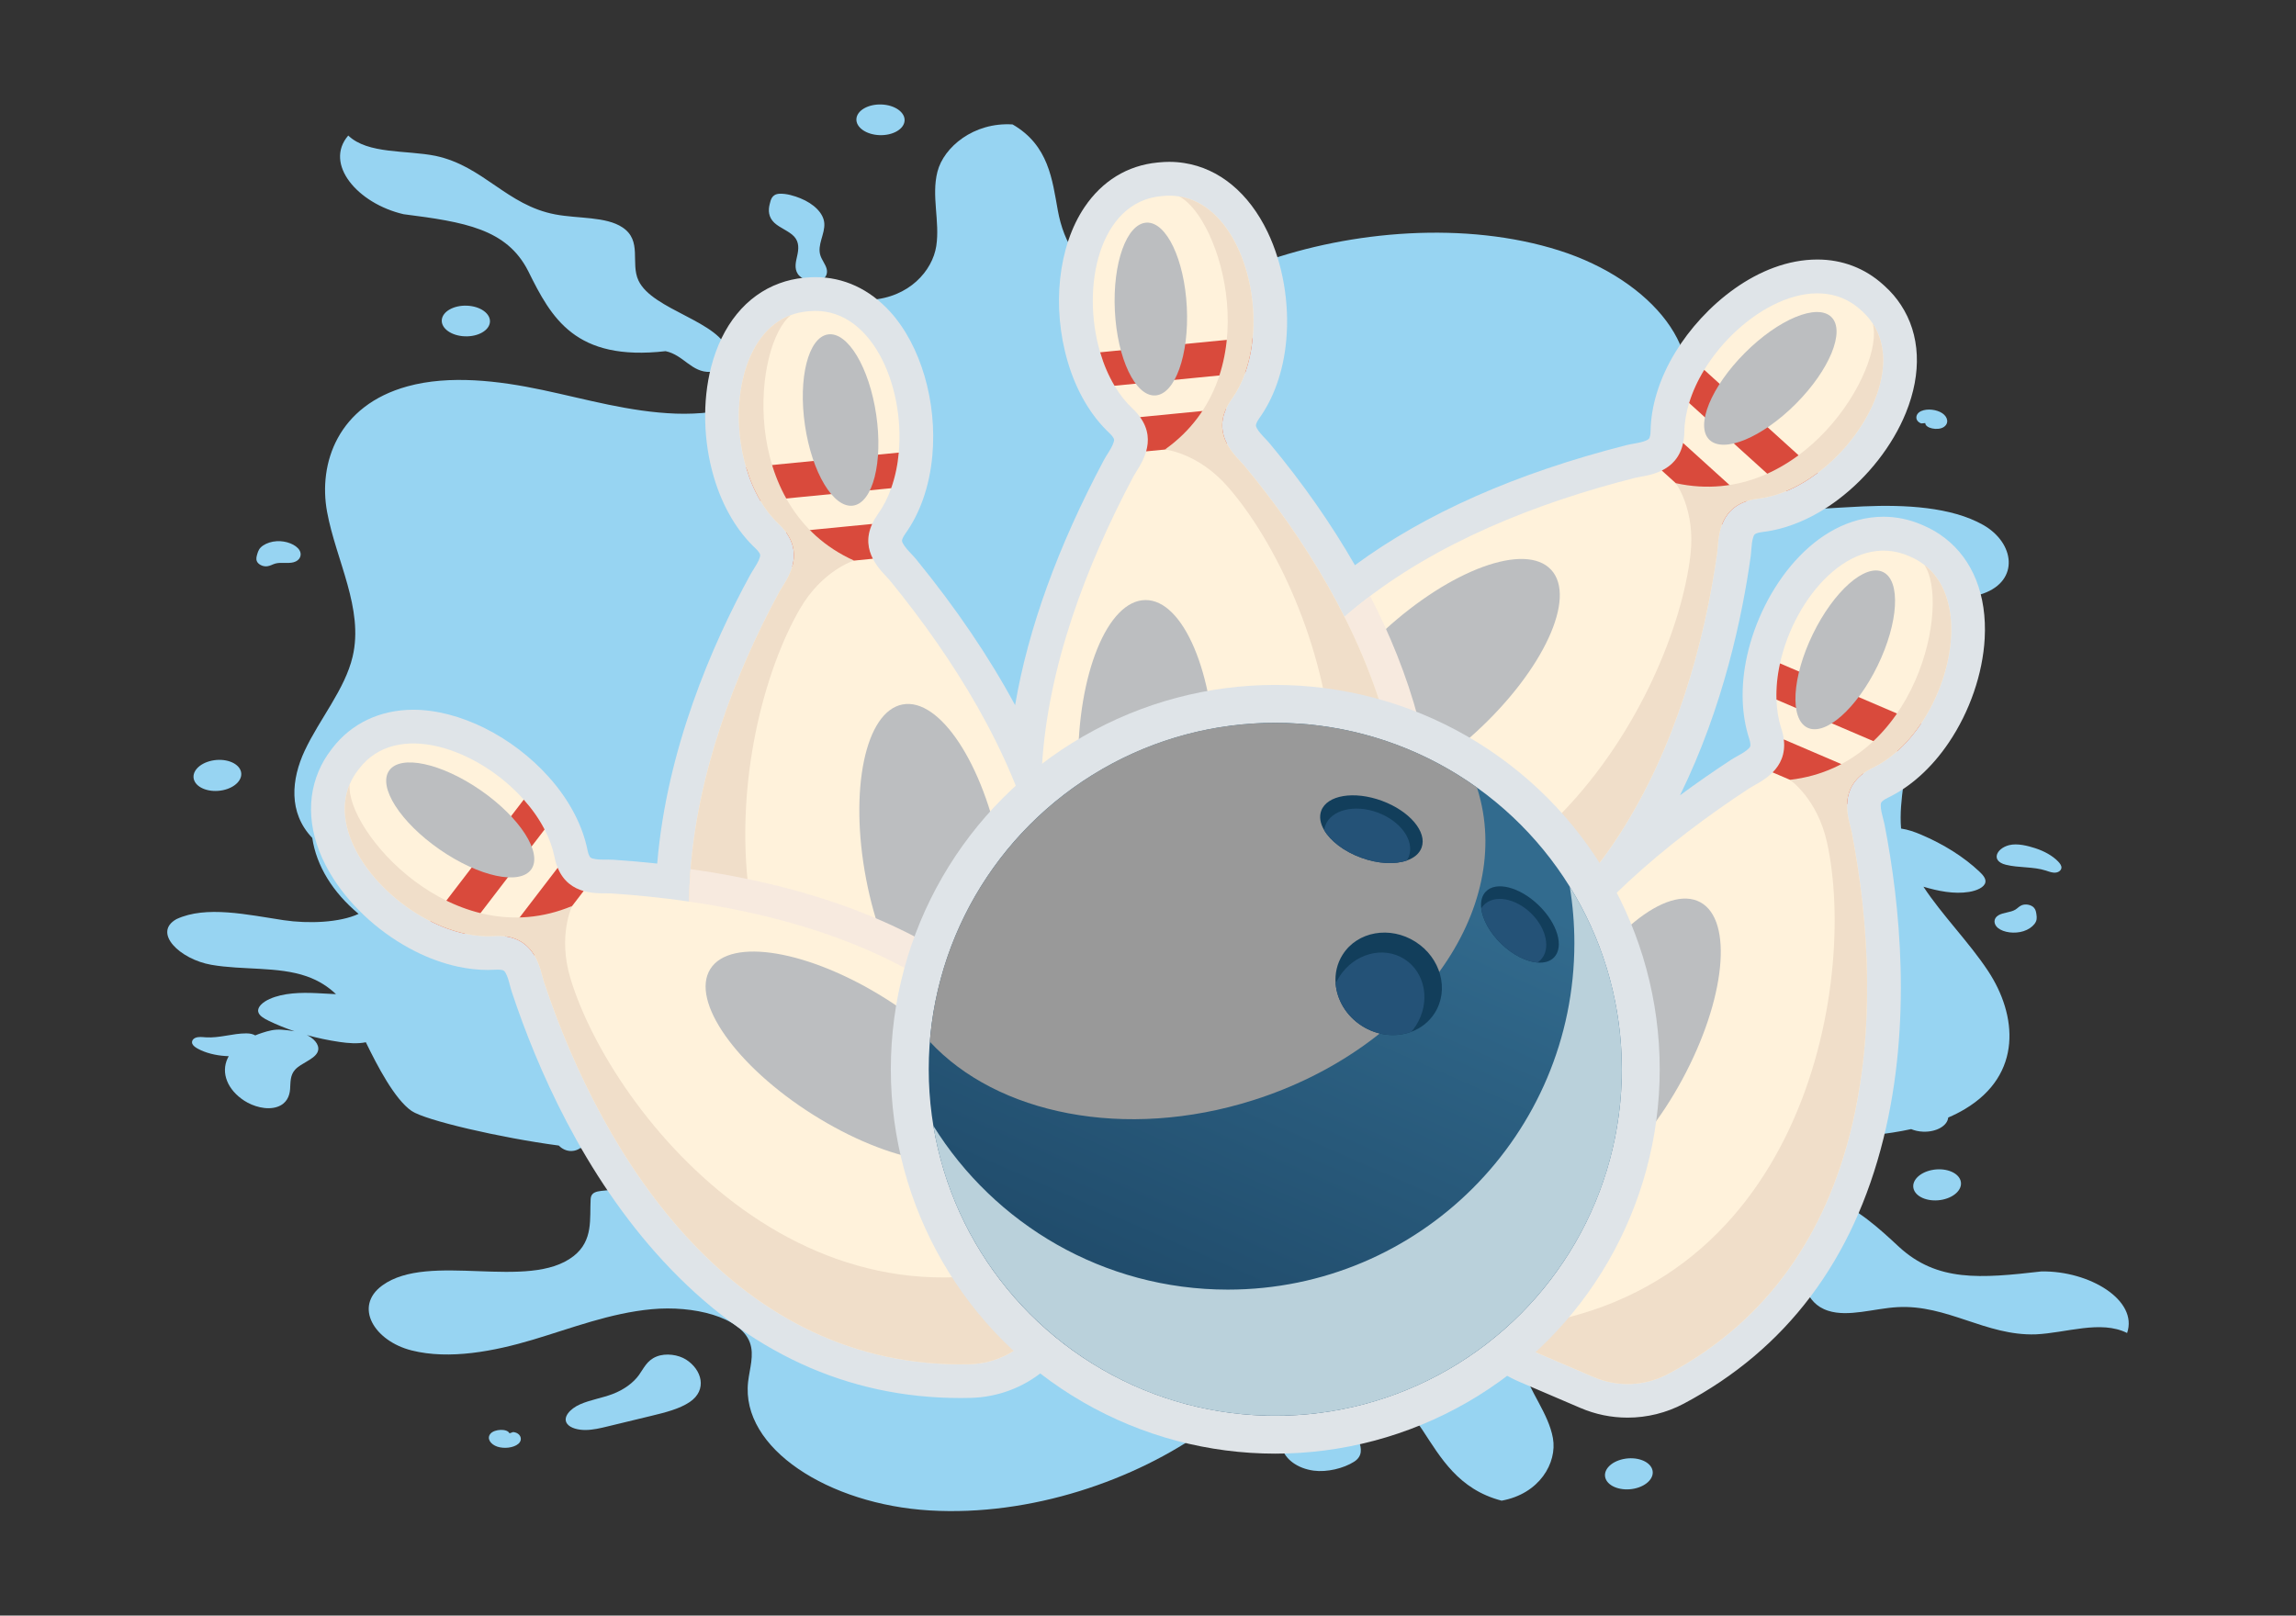 <svg xmlns="http://www.w3.org/2000/svg" enable-background="new 0 0 1364 960" viewBox="0 0 1364 960"><rect x="0" y="0" width="1364" height="960" fill="#333333" stroke="none"/><path fill="#97d4f2" d="M239.73 127.28c36.26 4.63 61.33 8.71 74.06 33.79 13.79 27.9 27.88 53.73 81.63 47.6 10.74 2.24 15.45 12.85 26.65 12.32 8.01-.38 11.87-6.7 10.64-11.77-4.42-18.24-45.17-24.83-53.42-42.56-4.88-10.5 2.43-23.59-9.49-31.54-9.81-6.54-26.34-5.14-39.91-7.71-28.91-5.46-42.5-28.63-71.08-34.78-17.51-3.54-40.29-.92-51.92-12.09C192.35 97.39 212.41 120.94 239.73 127.28zM471.83 140.6c3.09 3.41 2.62 7.6 1.75 11.46-.8 3.56-1.8 7.31.34 10.67 2.14 3.35 8.89 5.83 13.61 3.9 3.49-1.43 4.28-4.52 3.49-7.14-.79-2.62-2.78-5.05-3.63-7.66-2.07-6.35 2.8-12.76 2.3-19.22-.46-6-6.27-11.56-14.17-14.77-3.44-1.4-8.28-2.92-12.45-2.71-4.65.23-5.19 3.77-5.8 6.11-.98 3.77-.76 7.83 2.73 11.13C463.27 135.45 468.9 137.37 471.83 140.6zM1041.63 274.01c3.77-.49 6.61-2.09 9.21-3.95-.05.22-.09.45-.11.68-.3 3.83 4 6.92 9.09 8.2 5.2 1.31 11.25.67 16.76-.27 4.24-.73 7.09-2.44 10.15-4.49 7.01-4.68 11.79-10.69 12.86-16.97 5.62-1.56 10.3-4.88 9.22-8.65-.8-2.8-4.63-4.96-8.82-5.96-1.91-.45-3.89-.7-5.9-.85-3.49-3.59-8.41-6.54-14.34-8.38-6.28-1.94-14.99-2.37-20.11 1.19-2.67 1.86-3.64 4.28-3.7 6.76-7.45 0-15.02.27-21.57 2.39-13.26 4.29-15.05 16.61-8.63 24.48C1028.78 271.89 1035.26 274.84 1041.63 274.01zM1141.37 251.61l2.39-.21c-.02 3.08 7.31 4.58 10.78 2.47 3.47-2.11 2.7-6.06-.65-8.31-3.18-2.14-8.76-2.96-12.52-1.31C1137.63 245.89 1137.36 250.14 1141.37 251.61zM669.52 138.06c2.15 1.27 5.36 1.37 8.27 1.4 8.38.08 16.77.15 25.15.23 1.72.02 3.51.02 5.03-.46 2.73-.87 3.76-3.01 4.07-4.96 1.02-6.46-3.46-13.43-12.13-16.97-7.14-2.91-17.44-2.91-24.96-.67-6.46 1.93-7.51 6.67-8.02 10.78C666.56 130.46 665.51 135.68 669.52 138.06zM1191.58 513.84c7.67 1.93 16.39 1.05 23.83 3.47 1.94.63 4 1.5 6.09 1.17 1.97-.32 3.16-1.68 3.16-2.97 0-1.3-.94-2.53-2.02-3.64-3.26-3.36-8.07-6.07-13.58-7.86-4.41-1.43-10.66-3.04-15.51-1.8C1185.99 504.15 1182.51 511.56 1191.58 513.84zM158.74 336.49c1.81-.22 3.16-1.15 4.84-1.62 3.36-.92 7.49.14 10.86-.77 3.97-1.07 5.06-4.53 3.49-7.12-2.06-3.4-7.92-5.73-13.58-5.39-3.06.18-5.91 1.14-8.01 2.53-2.29 1.52-2.94 3.13-3.51 5.12-.41 1.42-.83 2.83-.23 4.27C153.33 335.25 155.98 336.82 158.74 336.49zM522.46 80.3c7.9.3 14.59-3.53 14.93-8.56.34-5.03-5.79-9.35-13.69-9.65-7.91-.3-14.59 3.53-14.93 8.56C508.43 75.67 514.56 80 522.46 80.3zM262.45 190.2c-.34 5.03 5.79 9.35 13.69 9.65 7.91.3 14.59-3.53 14.93-8.56.34-5.03-5.79-9.35-13.69-9.65C269.48 181.33 262.79 185.17 262.45 190.2z"/><path fill="#97d4f2" d="M955.12,718.96c1.64-13.6,17.23-25.28,36.36-32.44c3.38-0.39,6.75-0.85,10.09-1.39
			c9.91-1.6,19.47-3.93,28.53-6.88c19.85-1.98,40.12-1.59,60.14-2.28c15-0.52,30.64-1.84,45.13-5.03c2.06,0.87,4.48,1.42,7.11,1.52
			c7.82,0.3,14.43-3.45,14.91-8.4c3.45-1.48,6.76-3.14,9.87-5c34.54-20.63,31.04-55.99,13.83-82.06
			c-11.3-17.13-27.21-33.06-38.42-50.1c8.56,2.54,18.1,4.55,27.12,3.09c4.52-0.73,9.06-2.71,9.67-5.66c0.48-2.3-1.53-4.52-3.59-6.46
			c-9.2-8.66-21.08-16.18-34.74-21.97c-3.6-1.53-7.61-2.96-11.74-3.56c-1.49-17.46,3.94-35.42,4.3-53.08
			c0.41-19.91-7.7-41.43-32.97-51.3c-16.15-6.3-40.16-9.08-43.08-21.49c-3.01-12.78,19.81-22.25,40.46-25.18
			c26.99,5.56,56.18,20.01,80.18,11.37c21.58-7.76,18.62-30.18-0.23-40.8c-18.85-10.62-46.19-12.06-71.06-10.97
			c-19.36,0.85-38.96,2.87-58.2,2.01c-5.3-3.37-9.97-7.29-14.15-11.22c-8.54-8.03-28.02-27.45-43.48-36.59
			c1.73-2.72,3.6-5.42,5.17-8.16c21-36.56-14.7-80.53-70.08-98.1c-55.38-17.56-123.41-11.89-176.62,7.14
			c-25.21,9.01-53.16,21.28-80.65,14.88c-27.21-6.34-37.2-27.43-40.53-45.7c-3.33-18.26-5.36-38.78-26.89-51.21
			c-23.11-1.46-40.9,13.5-44.63,28.03c-3.73,14.53,1.53,29.54-0.71,44.22c-2.25,14.67-16.11,30.61-39.16,32
			c-6.85,0.41-13.93-0.52-20.57,0.58c-25.56,4.22-18.6,28.42-27.78,44.16c-9.48,16.25-39.89,23.85-67.23,22.85
			c-27.34-1-53.03-8.51-79.13-14.04c-26.09-5.53-55.24-9.04-80.22-2.18c-41.49,11.39-53.12,45.77-47.82,74.57
			c5.3,28.8,21.9,57.5,15.18,86.05c-4.57,19.43-19.65,37.06-28.45,55.85c-7.96,16.99-9.87,36.87,4.47,51.87
			c2.46,16.63,12.21,32.37,27.52,45.14c-11.1,5.2-29.75,5.96-44.52,3.75c-21.47-3.23-46.07-8.85-63.66-0.64
			c-14.39,8.02,2.01,23.88,20.68,27.15c18.67,3.27,39.63,0.89,56.65,6.84c7.23,2.53,12.89,6.26,17.43,10.61
			c-3.82-0.15-7.64-0.42-11.43-0.6c-9.46-0.45-19.76-0.2-27.97,3.45c-3.98,1.77-7.45,4.72-6.78,7.66c0.52,2.3,3.36,3.92,6.14,5.28
			c4.83,2.35,9.97,4.44,15.36,6.25c-2.49-0.46-5.08-0.74-7.6-0.92c-4.33-0.31-7.76,0.64-11.53,1.85c-1.44,0.46-2.83,0.98-4.17,1.54
			c-1.22-0.74-2.96-1.21-5.26-1.21c-8.09-0.02-15.99,2.88-24.08,2.35c-2.11-0.14-4.43-0.48-6.27,0.33
			c-1.73,0.76-2.29,2.34-1.74,3.57c0.55,1.23,1.96,2.17,3.45,2.97c4.51,2.41,10.22,3.85,16.2,4.24c0.63,0.04,1.28,0.08,1.96,0.1
			c-0.24,0.42-0.46,0.84-0.66,1.26c-4.09,8.63-0.13,18.69,9.93,25.21c5.14,3.33,13.21,5.8,19.58,3.63c5.55-1.89,7.28-6.4,7.6-10.43
			c0.31-4.03-0.13-8.33,3.08-11.77c3.5-3.77,10.84-5.85,13.07-10c1.91-3.56-0.87-7.51-5.16-9.93c-0.34-0.19-0.71-0.36-1.07-0.53
			c6.27,1.74,12.82,3.13,19.55,4.11c5.01,0.74,10.57,1.19,15.54,0.17c6.75,13.91,17.14,33.93,27.18,40.82
			c8.11,5.57,52.66,15.94,87.47,20.57c1.67,1.76,4.34,3.35,7.64,3.23c1.97-0.07,3.76-0.77,5.14-1.76
			c14.41,1.37,25.56,1.26,29.06-1.33c0,0,1.68,0.14,4.76,0.38c0.16,1.33,0.16,2.7-0.03,4.1c-2.39,32.66-27.03,15.59-27.68,27.21
			c-0.65,11.62,1.73,24.58-10.16,33.87c-26.67,20.86-85.73-2.81-113.59,17.4c-17.19,12.47-4.9,33.04,17.47,38.65
			c22.37,5.61,48.91,0.51,72.05-6.41c23.14-6.92,45.81-15.79,70.49-18.1c24.68-2.31,52.67,4.46,58.32,19.78
			c2.75,7.44-0.15,15.5-1.03,23.33c-4.46,39.65,47.99,72.92,107.95,76.47c59.96,3.55,122.1-17.93,164.54-48.57
			c20.1-14.52,41.43-32.77,70.22-33.21c28.5-0.43,46.89,17.22,57.77,33.76c10.88,16.54,21.48,35.52,47.16,42.21
			c22.54-4.08,33.09-22.49,30.48-37.16c-2.61-14.67-13.95-27.66-18.02-42.11c-4.07-14.45,2.34-32.85,23.62-39.62
			c6.32-2.01,13.43-2.81,19.27-5.42C969.89,757.38,953.06,736.06,955.12,718.96z"/><path fill="#97d4f2" d="M1212.77 755.51c-36.36 4.19-61.87 6.25-84.55-14.53-24.88-23.21-49.16-44.38-97.57-25.84-11.14.41-20.09-8.54-30.49-5.38-7.43 2.26-8.42 9.17-5.11 13.69 11.91 16.26 53.35 12.86 68.67 27.74 9.07 8.8 7.67 22.96 22.34 27.68 12.07 3.89 27.16-1.35 41.12-2.14 29.73-1.66 52.42 17.1 82.13 16.17 18.11-.79 38.61-8.67 54.36-.81C1270.34 772.64 1241.36 755.05 1212.77 755.51zM1001.67 802.82c-4.42-2.17-10.57-2.65-14.72-5.03-4.38-2.5-5.7-6.59-6.51-10.46-.75-3.56-1.38-7.36-4.83-10.04-3.45-2.68-10.9-3.42-14.56-.47-2.71 2.18-2.15 5.3-.29 7.6 1.86 2.3 4.78 4.13 6.69 6.41 4.65 5.54 2.74 12.77 5.95 18.78 2.98 5.58 10.83 9.48 19.69 10.66 3.85.51 9.09.81 12.96-.37 4.31-1.32 3.33-4.81 2.92-7.17C1008.3 808.93 1006.37 805.13 1001.67 802.82zM407.53 807.86c-4.44-2.8-11.84-4.06-17.53-1.76-5.73 2.31-7.57 7.04-10.44 10.99-3.34 4.61-8.82 8.67-15.6 11.26-6.22 2.37-13.35 3.47-19.33 6.11-5.98 2.63-10.67 7.81-7.6 11.7 1.94 2.46 6.49 3.61 10.89 3.57 4.4-.05 8.75-1.08 12.98-2.11 8.72-2.11 17.44-4.22 26.17-6.33 8.09-1.96 16.52-4.05 22.63-8.15C420.45 825.92 416.94 813.8 407.53 807.86zM304.85 850.95l-2.18.76c-1.29-2.92-8.87-2.61-11.28.21s0 6.39 4.13 7.73c3.93 1.28 9.56.73 12.43-1.72C310.82 855.48 309.28 851.39 304.85 850.95zM800.49 847c-2.58-.7-5.66-.03-8.44.63-7.99 1.91-15.97 3.82-23.96 5.73-1.64.39-3.34.81-4.58 1.63-2.23 1.47-2.29 3.75-1.76 5.67 1.76 6.37 8.96 11.92 18.68 13.22 8.01 1.07 17.77-1.37 23.96-5.27 5.32-3.36 4.31-8.1 3.05-12.12C806.5 853.51 805.29 848.3 800.49 847zM1201.15 537.87c-1.62.63-2.51 1.84-3.91 2.68-2.79 1.67-7.17 1.64-9.98 3.3-3.31 1.95-2.89 5.49-.31 7.58 3.39 2.74 9.94 3.56 15.16 1.9 2.82-.9 5.12-2.48 6.53-4.29 1.53-1.98 1.46-3.66 1.16-5.69-.21-1.44-.41-2.88-1.59-4.1C1206.8 537.76 1203.62 536.91 1201.15 537.87zM964.41 866.99c-7.63 1.59-12.35 6.8-10.55 11.66 1.8 4.85 9.45 7.5 17.07 5.91 7.63-1.59 12.35-6.8 10.55-11.66C979.68 868.05 972.04 865.4 964.41 866.99zM1147.54 695.28c-7.63 1.59-12.35 6.8-10.55 11.66 1.8 4.85 9.45 7.5 17.07 5.91 7.63-1.59 12.35-6.8 10.55-11.66C1162.81 696.34 1155.16 693.7 1147.54 695.28zM132.41 469.55c7.63-1.59 12.35-6.8 10.55-11.66-1.8-4.85-9.45-7.5-17.07-5.91-7.63 1.59-12.35 6.8-10.55 11.66C117.14 468.49 124.78 471.13 132.41 469.55z"/><path fill="#dfe4e8" d="M757.61,861.3c-50.11,0-98.28-16.48-137.62-46.76c-12.12,9.98-27.27,15.71-43.33,16.11
			c-2.05,0.05-4.06,0.08-6.07,0.08c-67.22,0-126.58-27.32-176.43-81.19c-47.67-51.53-75.3-115.45-90.07-160.01
			c-0.44-1.32-0.79-2.64-1.15-4.02c-0.64-2.45-1.44-5.5-2.66-7.52c-0.72-1.19-1.06-1.49-2.73-1.7l-0.15-0.02
			c-0.32-0.04-0.86-0.1-1.6-0.1c-0.38,0-0.77,0.01-1.18,0.04c-1.61,0.1-3.22,0.15-4.82,0.15c-5.84,0-11.89-0.68-17.98-2.01
			c-8.41-1.84-16.86-4.87-25.09-9.03c-19.73-9.89-37.54-25.72-48.8-43.4c-13.81-21.68-16.87-44.29-8.64-63.66
			c1.86-4.44,4.34-8.7,7.39-12.67l0.77-1.01c11.29-14.73,28.36-22.84,48.08-22.84c27.27,0,58.9,15.73,80.59,40.08
			c6.12,6.83,11.25,14.2,15.21,21.86c3.66,7.06,6.25,14.29,7.7,21.49c0.28,1.43,0.58,2.23,0.73,2.59l0.12,0.28
			c0.62,1.51,0.99,1.75,2.31,2.13c2.19,0.63,5.26,0.64,6.79,0.64c0.02,0,2.26-0.01,2.26-0.01c0.97,0,2.12,0.01,3.3,0.09
			c8.74,0.59,17.39,1.35,25.89,2.26c5.68-67.82,32.43-129.67,55.11-171.28c0.67-1.23,1.39-2.37,2.16-3.59
			c1.35-2.14,3.03-4.81,3.68-7.08c0.38-1.33,0.37-1.79-0.62-3.15l-0.09-0.13c-0.31-0.44-0.89-1.16-1.85-2.06
			c-5.38-5.06-10.15-11.08-14.22-17.93c-4.4-7.4-7.95-15.64-10.54-24.5c-6.25-21.17-6.84-44.98-1.61-65.29
			c6.41-24.89,20.83-42.56,40.6-49.78c4.51-1.67,9.33-2.77,14.32-3.26l1.27-0.12c1.94-0.19,3.9-0.29,5.82-0.29
			c16.75,0,32.06,7.08,44.28,20.47c18.21,19.96,28.08,53.56,25.14,85.6c-0.82,9.14-2.7,17.92-5.58,26.04
			c-2.66,7.49-6.17,14.32-10.44,20.3c-0.85,1.18-1.23,1.95-1.39,2.3l-0.13,0.28c-0.68,1.49-0.61,1.92,0.02,3.14
			c1.09,2.13,3.24,4.42,4.97,6.25c1.02,1.08,1.99,2.11,2.93,3.26c23.78,29.15,43.42,58.14,58.78,86.69
			c7.76-45.45,25.36-94.14,52.66-145.47c0.72-1.34,1.46-2.53,2.26-3.8c1.34-2.13,3.01-4.79,3.65-7.05c0.39-1.36,0.38-1.81-0.58-3.13
			l-0.18-0.25c-0.22-0.32-0.75-0.99-1.79-1.97c-5.37-5.05-10.15-11.07-14.22-17.92c-4.4-7.4-7.95-15.64-10.54-24.5
			c-9.6-32.51-5.69-68.57,9.96-91.8c10.52-15.61,25.5-24.79,43.32-26.54l1.27-0.12c1.94-0.19,3.89-0.29,5.8-0.29
			c3,0,5.99,0.24,8.88,0.7c20.79,3.24,38.36,17.78,49.49,40.94c9.08,18.9,13.12,42.38,11.1,64.41c-0.81,9.13-2.69,17.91-5.58,26.03
			c-2.66,7.49-6.17,14.33-10.44,20.3c-0.79,1.11-1.22,1.92-1.44,2.42l-0.06,0.14c-0.7,1.53-0.62,1.98,0.02,3.24
			c1.06,2.08,3.23,4.37,4.97,6.2c0.99,1.04,1.92,2.03,2.84,3.13c19.41,23.31,36.34,47.5,50.5,72.17
			c41.8-30.8,95.96-54.76,161.38-71.36c1.47-0.37,2.86-0.62,4.33-0.88c2.48-0.44,5.57-0.99,7.67-2.04c1.27-0.63,1.6-0.93,1.93-2.53
			l0.07-0.3c0.09-0.38,0.23-1.22,0.25-2.64c0.13-7.38,1.38-14.97,3.71-22.58c2.51-8.23,6.23-16.4,11.05-24.27
			c16.66-27.38,49.21-55.04,84.33-55.04c14.78,0,28.3,5.17,39.1,14.95l0.95,0.86c3.72,3.36,6.93,7.11,9.56,11.14
			c11.58,17.57,12.63,40.36,2.96,64.17c-7.89,19.43-22.55,38.2-40.23,51.52c-7.31,5.54-15.07,10.05-23.02,13.37
			c-7.33,3.07-14.75,5.06-22.04,5.92c-1.35,0.16-2.24,0.39-2.76,0.56l-0.15,0.05c-1.6,0.51-1.88,0.87-2.38,2.19
			c-0.82,2.19-1.06,5.33-1.25,7.85c-0.11,1.43-0.21,2.78-0.41,4.2c-4.8,34.28-16.03,88.92-41.95,141.61
			c9.68-7.17,19.81-14.22,30.36-21.13c1.28-0.83,2.5-1.52,3.81-2.24c2.2-1.22,4.94-2.75,6.59-4.42c1-1.01,1.21-1.4,1-3.02
			l-0.04-0.31c-0.04-0.38-0.18-1.23-0.62-2.59c-2.27-7.02-3.56-14.59-3.83-22.55c-0.3-8.6,0.56-17.54,2.56-26.55
			c8.78-40.08,40.19-82.74,81.08-82.74c7.72,0,15.33,1.58,22.62,4.71l1.17,0.5c4.61,1.98,8.87,4.48,12.66,7.43
			c16.67,12.86,25.07,34.06,23.66,59.73c-1.15,20.94-8.91,43.46-21.3,61.79c-5.11,7.61-10.99,14.4-17.43,20.13
			c-5.94,5.29-12.31,9.58-18.93,12.76c-1.23,0.59-1.99,1.1-2.42,1.42l-0.13,0.1c-1.35,1-1.5,1.44-1.54,2.85
			c-0.07,2.33,0.73,5.38,1.37,7.83c0.36,1.39,0.71,2.7,0.98,4.11c9.09,46.8,16.35,117.12-0.73,186.11
			c-17.9,72.31-57.85,125.33-118.72,157.6c-10.21,5.41-21.71,8.26-33.26,8.26c0,0,0,0,0,0c-9.7,0-19.14-1.94-28.06-5.76
			l-36.31-15.55c-3.32-1.42-6.51-3.08-9.54-4.97C854.12,845.39,806.63,861.3,757.61,861.3z"/><path fill="#fff2db" d="M812.22,597.5c-15.27,2.4-30.78-2.26-42.23-12.62l-29.28-26.51c-5.78-5.23-10.23-11.67-13.09-18.73
				c-2.8-6.9-4.09-14.43-3.66-22.05c7.96-139.02,130.62-204.01,247.31-233.62c3.03-0.76,9.73-1.3,15.96-4.38
				c5.58-2.75,10.79-7.55,12.65-16.36c0.46-2.03,0.71-4.27,0.75-6.75c0.1-5.62,1.1-11.35,2.83-17.03
				c2.05-6.71,5.11-13.35,8.98-19.68c21.13-34.73,65.72-60.29,92.89-35.7l0.94,0.86c2.47,2.24,4.56,4.68,6.24,7.27
				c16.99,25.69-3.05,66.47-32.56,88.7c-5.91,4.48-12.22,8.18-18.69,10.89c-5.48,2.29-11.08,3.85-16.66,4.51
				c-2.46,0.28-4.69,0.77-6.64,1.41c-8.6,2.74-12.84,8.38-15.05,14.19c-2.45,6.51-2.32,13.23-2.76,16.34
				C1004.77,438.15,949.77,575.79,812.22,597.5z"/><path fill="#d94a3c" d="M1022.92 311.9l-35.69-32.31c5.58-2.75 10.79-7.55 12.65-16.36l38.08 34.48C1029.37 300.45 1025.12 306.09 1022.92 311.9zM1079.96 280.9c-5.91 4.48-12.22 8.18-18.69 10.89l-57.81-52.33c2.05-6.71 5.11-13.35 8.98-19.68L1079.96 280.9z"/><path fill="#f0dec9" d="M812.22,597.5c-15.27,2.4-30.78-2.26-42.23-12.62l-29.28-26.51c-5.78-5.23-10.23-11.67-13.09-18.73
				c175.04,45.03,267.09-126.12,276.67-210.17c3.03-26.62-8.74-42.36-8.74-42.36c75.02,16.45,124.49-68.64,116.97-94.92
				c16.99,25.69-3.05,66.47-32.56,88.7c-5.91,4.48-12.22,8.18-18.69,10.89c-5.48,2.29-11.08,3.85-16.66,4.51
				c-2.46,0.28-4.69,0.77-6.64,1.41c-8.6,2.74-12.84,8.38-15.05,14.19c-2.45,6.51-2.32,13.23-2.76,16.34
				C1004.77,438.15,949.77,575.79,812.22,597.5z"/><ellipse cx="849.64" cy="404.85" fill="#bcbec0" rx="97.72" ry="40.67" transform="rotate(-42.637 849.581 404.827)"/><path fill="#f7eadf" d="M830.57,593.8c-5.95,1.48-12.07,2.71-18.36,3.7c-15.27,2.4-30.78-2.26-42.23-12.63l-29.28-26.5
				c-5.78-5.24-10.23-11.68-13.09-18.73c-2.8-6.89-4.1-14.43-3.66-22.05c4.17-73.04,40.02-125.64,90.02-163.4
				c11.58,22.47,21.72,47.08,28.67,73.21C858.66,487.65,854.59,543.47,830.57,593.8z"/><ellipse cx="1051.72" cy="224.82" fill="#bcbec0" rx="51.41" ry="21.4" transform="rotate(-45.098 1051.737 224.83)"/><path fill="#fff2db" d="M990.85,816.5c-13.66,7.23-29.85,7.87-44.04,1.79l-36.31-15.55c-7.17-3.07-13.47-7.71-18.47-13.46
				c-4.89-5.61-8.56-12.32-10.62-19.66c-37.65-134.06,57.23-235.38,157.97-301.31c2.62-1.71,8.78-4.39,13.67-9.33
				c4.39-4.41,7.75-10.65,6.64-19.58c-0.22-2.06-0.72-4.27-1.49-6.62c-1.73-5.34-2.65-11.09-2.85-17.02
				c-0.24-7.01,0.49-14.29,2.1-21.53c8.7-39.72,42.56-78.38,76.24-63.95l1.17,0.5c3.07,1.31,5.84,2.94,8.27,4.84
				c24.42,18.78,18.72,63.85-1.96,94.47c-4.14,6.16-8.9,11.71-14.14,16.37c-4.44,3.95-9.23,7.24-14.29,9.68
				c-2.23,1.07-4.18,2.26-5.82,3.49c-7.24,5.38-9.42,12.1-9.62,18.31c-0.21,6.95,2.11,13.27,2.7,16.35
				C1121.17,603.22,1113.88,751.27,990.85,816.5z"/><path fill="#d94a3c" d="M1097.31 477.92l-44.25-18.96c4.39-4.41 7.75-10.65 6.64-19.58l47.22 20.23C1099.69 465 1097.5 471.71 1097.31 477.92zM1141.18 430.07c-4.14 6.16-8.9 11.71-14.14 16.37l-71.68-30.71c-.24-7.01.49-14.29 2.1-21.53L1141.18 430.07z"/><path fill="#f0dec9" d="M990.85,816.5c-13.66,7.23-29.85,7.87-44.04,1.79l-36.31-15.55c-7.17-3.07-13.47-7.71-18.47-13.46
				c180.17-14.3,211.61-206.08,193.36-288.67c-5.78-26.16-22.03-37.22-22.03-37.22c76.29-8.82,95.43-105.37,79.78-127.78
				c24.42,18.78,18.72,63.85-1.96,94.47c-4.14,6.16-8.9,11.71-14.14,16.37c-4.44,3.95-9.23,7.24-14.29,9.68
				c-2.23,1.07-4.18,2.26-5.82,3.49c-7.24,5.38-9.42,12.1-9.62,18.31c-0.21,6.95,2.11,13.27,2.7,16.35
				C1121.17,603.22,1113.88,751.27,990.85,816.5z"/><ellipse cx="963.64" cy="622.15" fill="#bcbec0" rx="97.72" ry="40.67" transform="rotate(-61.603 963.573 622.124)"/><ellipse cx="1096.25" cy="386.21" fill="#bcbec0" rx="51.41" ry="21.4" transform="rotate(-64.063 1096.192 386.208)"/><g><path fill="#fff2db" d="M469.76,691.61c10.84,11.02,26.07,16.52,41.44,15.02l39.31-3.85c7.76-0.76,15.17-3.28,21.67-7.24
				c6.35-3.87,11.88-9.15,16.07-15.53c76.42-116.41,16.61-241.67-59.49-334.97c-1.98-2.42-7.05-6.84-10.21-13.03
				c-2.85-5.53-4.17-12.5-0.41-20.67c0.84-1.9,1.98-3.85,3.42-5.87c3.26-4.57,5.88-9.77,7.87-15.36c2.35-6.61,3.85-13.77,4.51-21.16
				c3.72-40.49-16.87-87.58-53.34-84.01l-1.27,0.12c-3.32,0.33-6.45,1.04-9.34,2.12c-28.95,10.52-37.15,55.21-26.69,90.64
				c2.08,7.12,4.94,13.85,8.53,19.88c3.03,5.1,6.61,9.7,10.7,13.55c1.8,1.69,3.3,3.41,4.49,5.09c5.27,7.32,5.33,14.38,3.63,20.36
				c-1.91,6.69-6.02,12.01-7.52,14.77C410.02,448.92,372.21,592.24,469.76,691.61z"/><ellipse cx="554.46" cy="514.58" fill="#bcbec0" rx="40.67" ry="97.72" transform="rotate(-10.796 554.545 514.567)"/><path fill="#d94a3c" d="M470.65 336.7l47.91-4.69c-2.85-5.53-4.17-12.5-.41-20.67l-51.13 5.01C472.29 323.66 472.34 330.72 470.65 336.7zM443.3 277.82c2.08 7.12 4.94 13.85 8.53 19.88l77.61-7.6c2.35-6.61 3.85-13.77 4.51-21.16L443.3 277.82z"/><path fill="#f0dec9" d="M469.76,691.61c10.84,11.02,26.07,16.52,41.44,15.02l39.31-3.85c7.76-0.76,15.17-3.28,21.67-7.24
				c-167.41-68.1-139.41-260.41-97.04-333.62c13.42-23.19,32.25-28.82,32.25-28.82c-70.05-31.47-59.11-129.29-37.41-145.92
				c-28.95,10.52-37.15,55.21-26.69,90.64c2.08,7.12,4.94,13.85,8.53,19.88c3.03,5.1,6.61,9.7,10.7,13.55
				c1.8,1.69,3.3,3.41,4.49,5.09c5.27,7.32,5.33,14.38,3.63,20.36c-1.91,6.69-6.02,12.01-7.52,14.77
				C410.02,448.92,372.21,592.24,469.76,691.61z"/><path fill="#f7eadf" d="M617.62,614c-5.54,22.12-15.07,44.22-29.37,66c-4.2,6.37-9.73,11.65-16.08,15.52
				c-6.5,3.97-13.9,6.49-21.66,7.24l-39.31,3.86c-15.38,1.5-30.61-3.99-41.44-15.02c-49.95-50.88-64.41-113.28-59.5-175.15
				C503.05,529.57,572.95,562.59,617.62,614z"/><ellipse cx="499.38" cy="249.6" fill="#bcbec0" rx="21.4" ry="51.41" transform="rotate(-8.35 499.24 249.61)"/></g><g><path fill="#fff2db" d="M576.15,810.63c15.45-0.39,29.87-7.77,39.27-20.02l24.03-31.35c4.74-6.19,7.96-13.32,9.5-20.78
				c1.51-7.29,1.42-14.93-0.37-22.34C615.7,580.82,483.34,539,363.22,530.89c-3.12-0.21-9.81,0.48-16.49-1.44
				c-5.99-1.7-11.98-5.49-15.39-13.82c-0.82-1.91-1.47-4.08-1.95-6.5c-1.11-5.51-3.12-10.97-5.85-16.24
				c-3.22-6.23-7.43-12.21-12.38-17.74c-27.04-30.36-75.51-47.47-97.8-18.39l-0.78,1.01c-2.03,2.65-3.64,5.43-4.83,8.27
				c-12.08,28.33,14.97,64.84,48,81.39c6.62,3.34,13.5,5.85,20.35,7.34c5.8,1.27,11.6,1.79,17.2,1.43c2.47-0.16,4.75-0.08,6.79,0.19
				c8.95,1.14,14.14,5.93,17.35,11.25c3.59,5.96,4.66,12.6,5.66,15.57C358.04,688.58,436.94,814.06,576.15,810.63z"/><path fill="#d94a3c" d="M317.44 567.66l29.28-38.21c-5.99-1.7-11.98-5.49-15.39-13.82l-31.25 40.77C309.04 557.56 314.23 562.34 317.44 567.66zM255.75 547.44c6.62 3.34 13.5 5.85 20.35 7.34l47.43-61.89c-3.22-6.23-7.43-12.21-12.38-17.74L255.75 547.44z"/><path fill="#f0dec9" d="M576.15,810.63c15.45-0.39,29.87-7.77,39.27-20.02l24.03-31.35c4.74-6.19,7.96-13.32,9.5-20.78
				c-164.06,75.82-285.44-75.95-310-156.89c-7.78-25.64,0.96-43.24,0.96-43.24c-70.82,29.69-134.82-45.09-132.15-72.3
				c-12.08,28.33,14.97,64.84,48,81.39c6.62,3.34,13.5,5.85,20.35,7.34c5.8,1.27,11.6,1.79,17.2,1.43c2.47-0.16,4.75-0.08,6.79,0.19
				c8.95,1.14,14.14,5.93,17.35,11.25c3.59,5.96,4.66,12.6,5.66,15.57C358.04,688.58,436.94,814.06,576.15,810.63z"/><ellipse cx="504.64" cy="627.88" fill="#bcbec0" rx="40.67" ry="97.72" transform="rotate(-57.737 504.677 627.903)"/><ellipse cx="273.43" cy="487.19" fill="#bcbec0" rx="21.4" ry="51.41" transform="rotate(-55.278 273.449 487.219)"/></g><g><path fill="#fff2db" d="M798.61,611.49c-8.49,12.92-22.36,21.27-37.73,22.78l-39.31,3.86c-7.76,0.76-15.52-0.27-22.66-2.9
				c-6.99-2.57-13.43-6.67-18.78-12.11c-97.58-99.34-63.24-233.84-6.72-340.14c1.47-2.76,5.58-8.08,7.49-14.77
				c1.72-5.98,1.66-13.07-3.61-20.36c-1.19-1.7-2.69-3.4-4.49-5.09c-4.09-3.85-7.67-8.44-10.7-13.54
				c-3.59-6.02-6.45-12.76-8.53-19.88c-11.51-38.99-0.46-89.19,36.01-92.77l1.27-0.12c3.32-0.33,6.53-0.23,9.58,0.26
				c30.44,4.69,47.16,46.94,43.79,83.73c-0.66,7.39-2.16,14.55-4.5,21.16c-1.99,5.6-4.6,10.8-7.86,15.37
				c-1.44,2.01-2.58,3.99-3.42,5.87c-3.75,8.2-2.43,15.14,0.39,20.68c3.17,6.19,8.24,10.61,10.24,13.03
				C810.07,361.82,875.01,495.07,798.61,611.49z"/><path fill="#d94a3c" d="M728.8 263.51l-47.91 4.7c1.72-5.98 1.66-13.07-3.61-20.36l51.13-5.02C724.66 251.04 725.98 257.98 728.8 263.51zM744.2 200.44c-.66 7.39-2.16 14.55-4.5 21.16l-77.6 7.62c-3.59-6.02-6.45-12.76-8.53-19.88L744.2 200.44z"/><path fill="#f0dec9" d="M798.61,611.49c-8.49,12.92-22.36,21.27-37.73,22.78l-39.31,3.86c-7.76,0.76-15.52-0.27-22.66-2.9
				c151-99.32,86.17-282.53,30.38-346.11c-17.67-20.14-37.23-22.01-37.23-22.01c62.6-44.48,32.87-138.31,8.35-150.41
				c30.44,4.69,47.16,46.94,43.79,83.73c-0.66,7.39-2.16,14.55-4.5,21.16c-1.99,5.6-4.6,10.8-7.86,15.37
				c-1.44,2.01-2.58,3.99-3.42,5.87c-3.75,8.2-2.43,15.14,0.39,20.68c3.17,6.19,8.24,10.61,10.24,13.03
				C810.07,361.82,875.01,495.07,798.61,611.49z"/><ellipse cx="681.14" cy="454.29" fill="#bcbec0" rx="40.67" ry="97.72" transform="matrix(1 -.007 .007 1 -3.15 4.758)"/><ellipse cx="683.69" cy="183.65" fill="#bcbec0" rx="21.4" ry="51.41" transform="rotate(-2.86 683.562 183.622)"/></g><g><circle cx="757.61" cy="635.39" r="228.39" fill="#dfe4e8"/><linearGradient id="a" x1="818.217" x2="637.251" y1="497.469" y2="909.267" gradientUnits="userSpaceOnUse"><stop offset="0" stop-color="#326b8e"/><stop offset="1" stop-color="#183d5b"/></linearGradient><circle cx="757.61" cy="635.39" r="205.87" fill="url(#a)"/><path fill="#bad1db" d="M932.56,526.85c1.79,10.93,2.74,22.15,2.74,33.59c0,113.7-92.17,205.87-205.87,205.87
				c-73.86,0-138.63-38.91-174.95-97.34c16.04,97.72,100.87,172.29,203.13,172.29c113.7,0,205.87-92.17,205.87-205.87
				C963.48,595.55,952.15,558.37,932.56,526.85z"/><path fill="#999" d="M744.42,653.78c-76.06,24.08-152.2,8.26-192.03-34.78c8.35-106.04,97.03-189.49,205.23-189.49
				c44.69,0,86.05,14.25,119.8,38.44c0.07,0.22,0.13,0.43,0.21,0.65C900.33,540.37,840.7,623.29,744.42,653.78z"/><path fill="#123e5b" d="M914.03,537.86c11.2,10.8,15.32,24.69,9.2,31.04c-2.34,2.43-5.83,3.39-9.86,3.06
					c-6.56-0.52-14.56-4.44-21.49-11.12s-11.14-14.54-11.9-21.07c-0.48-4.02,0.36-7.54,2.7-9.97
					C888.8,523.45,902.83,527.06,914.03,537.86z"/><path fill="#245277" d="M909.47,542.59c9.33,9,11.94,21.44,5.82,27.78c-0.59,0.61-1.23,1.14-1.92,1.59
					c-6.56-0.52-14.56-4.44-21.49-11.12s-11.14-14.54-11.9-21.07c0.43-0.71,0.93-1.37,1.52-1.98
					C887.62,531.44,900.14,533.59,909.47,542.59z"/><path fill="#123e5b" d="M820.93,475.84c16.46,6.05,27.03,18.51,23.6,27.84c-1.31,3.57-4.47,6.15-8.79,7.64
					c-7,2.45-17.04,2.04-27.23-1.71s-18.1-9.93-21.85-16.33c-2.32-3.93-3.06-7.95-1.75-11.51
					C788.34,472.45,804.46,469.79,820.93,475.84z"/><path fill="#245277" d="M818.37,482.8c13.72,5.04,22.06,16.69,18.63,26.02c-0.33,0.89-0.75,1.73-1.26,2.51
					c-7,2.45-17.04,2.04-27.23-1.71s-18.1-9.93-21.85-16.33c0.12-0.93,0.34-1.84,0.67-2.73
					C790.76,481.23,804.65,477.76,818.37,482.8z"/><path fill="#123e5b" d="M840.88,559.61c15.1,9.6,20.21,28.57,11.43,42.38c-3.36,5.28-8.25,9.02-13.84,11.1
					c-9.09,3.41-20.05,2.45-29.38-3.49s-14.85-15.46-15.62-25.13c-0.49-5.95,0.83-11.97,4.19-17.24
					C806.43,553.42,825.79,550.01,840.88,559.61z"/><path fill="#245277" d="M834.33,569.9c12.58,8,15.66,25.68,6.88,39.48c-0.84,1.32-1.76,2.56-2.74,3.71
					c-9.09,3.41-20.05,2.45-29.38-3.49s-14.85-15.46-15.62-25.13c0.62-1.38,1.35-2.73,2.2-4.06
					C804.44,566.6,821.75,561.9,834.33,569.9z"/><path fill="#999" d="M572.43,587.19c0,0,45.34-123.07,151.42-137.94C743.37,481.51,642.06,464.65,572.43,587.19z"/><ellipse cx="756.24" cy="449.24" fill="#999" rx="14.46" ry="8.15" transform="rotate(-4.133 756.503 449.655)"/></g></svg>